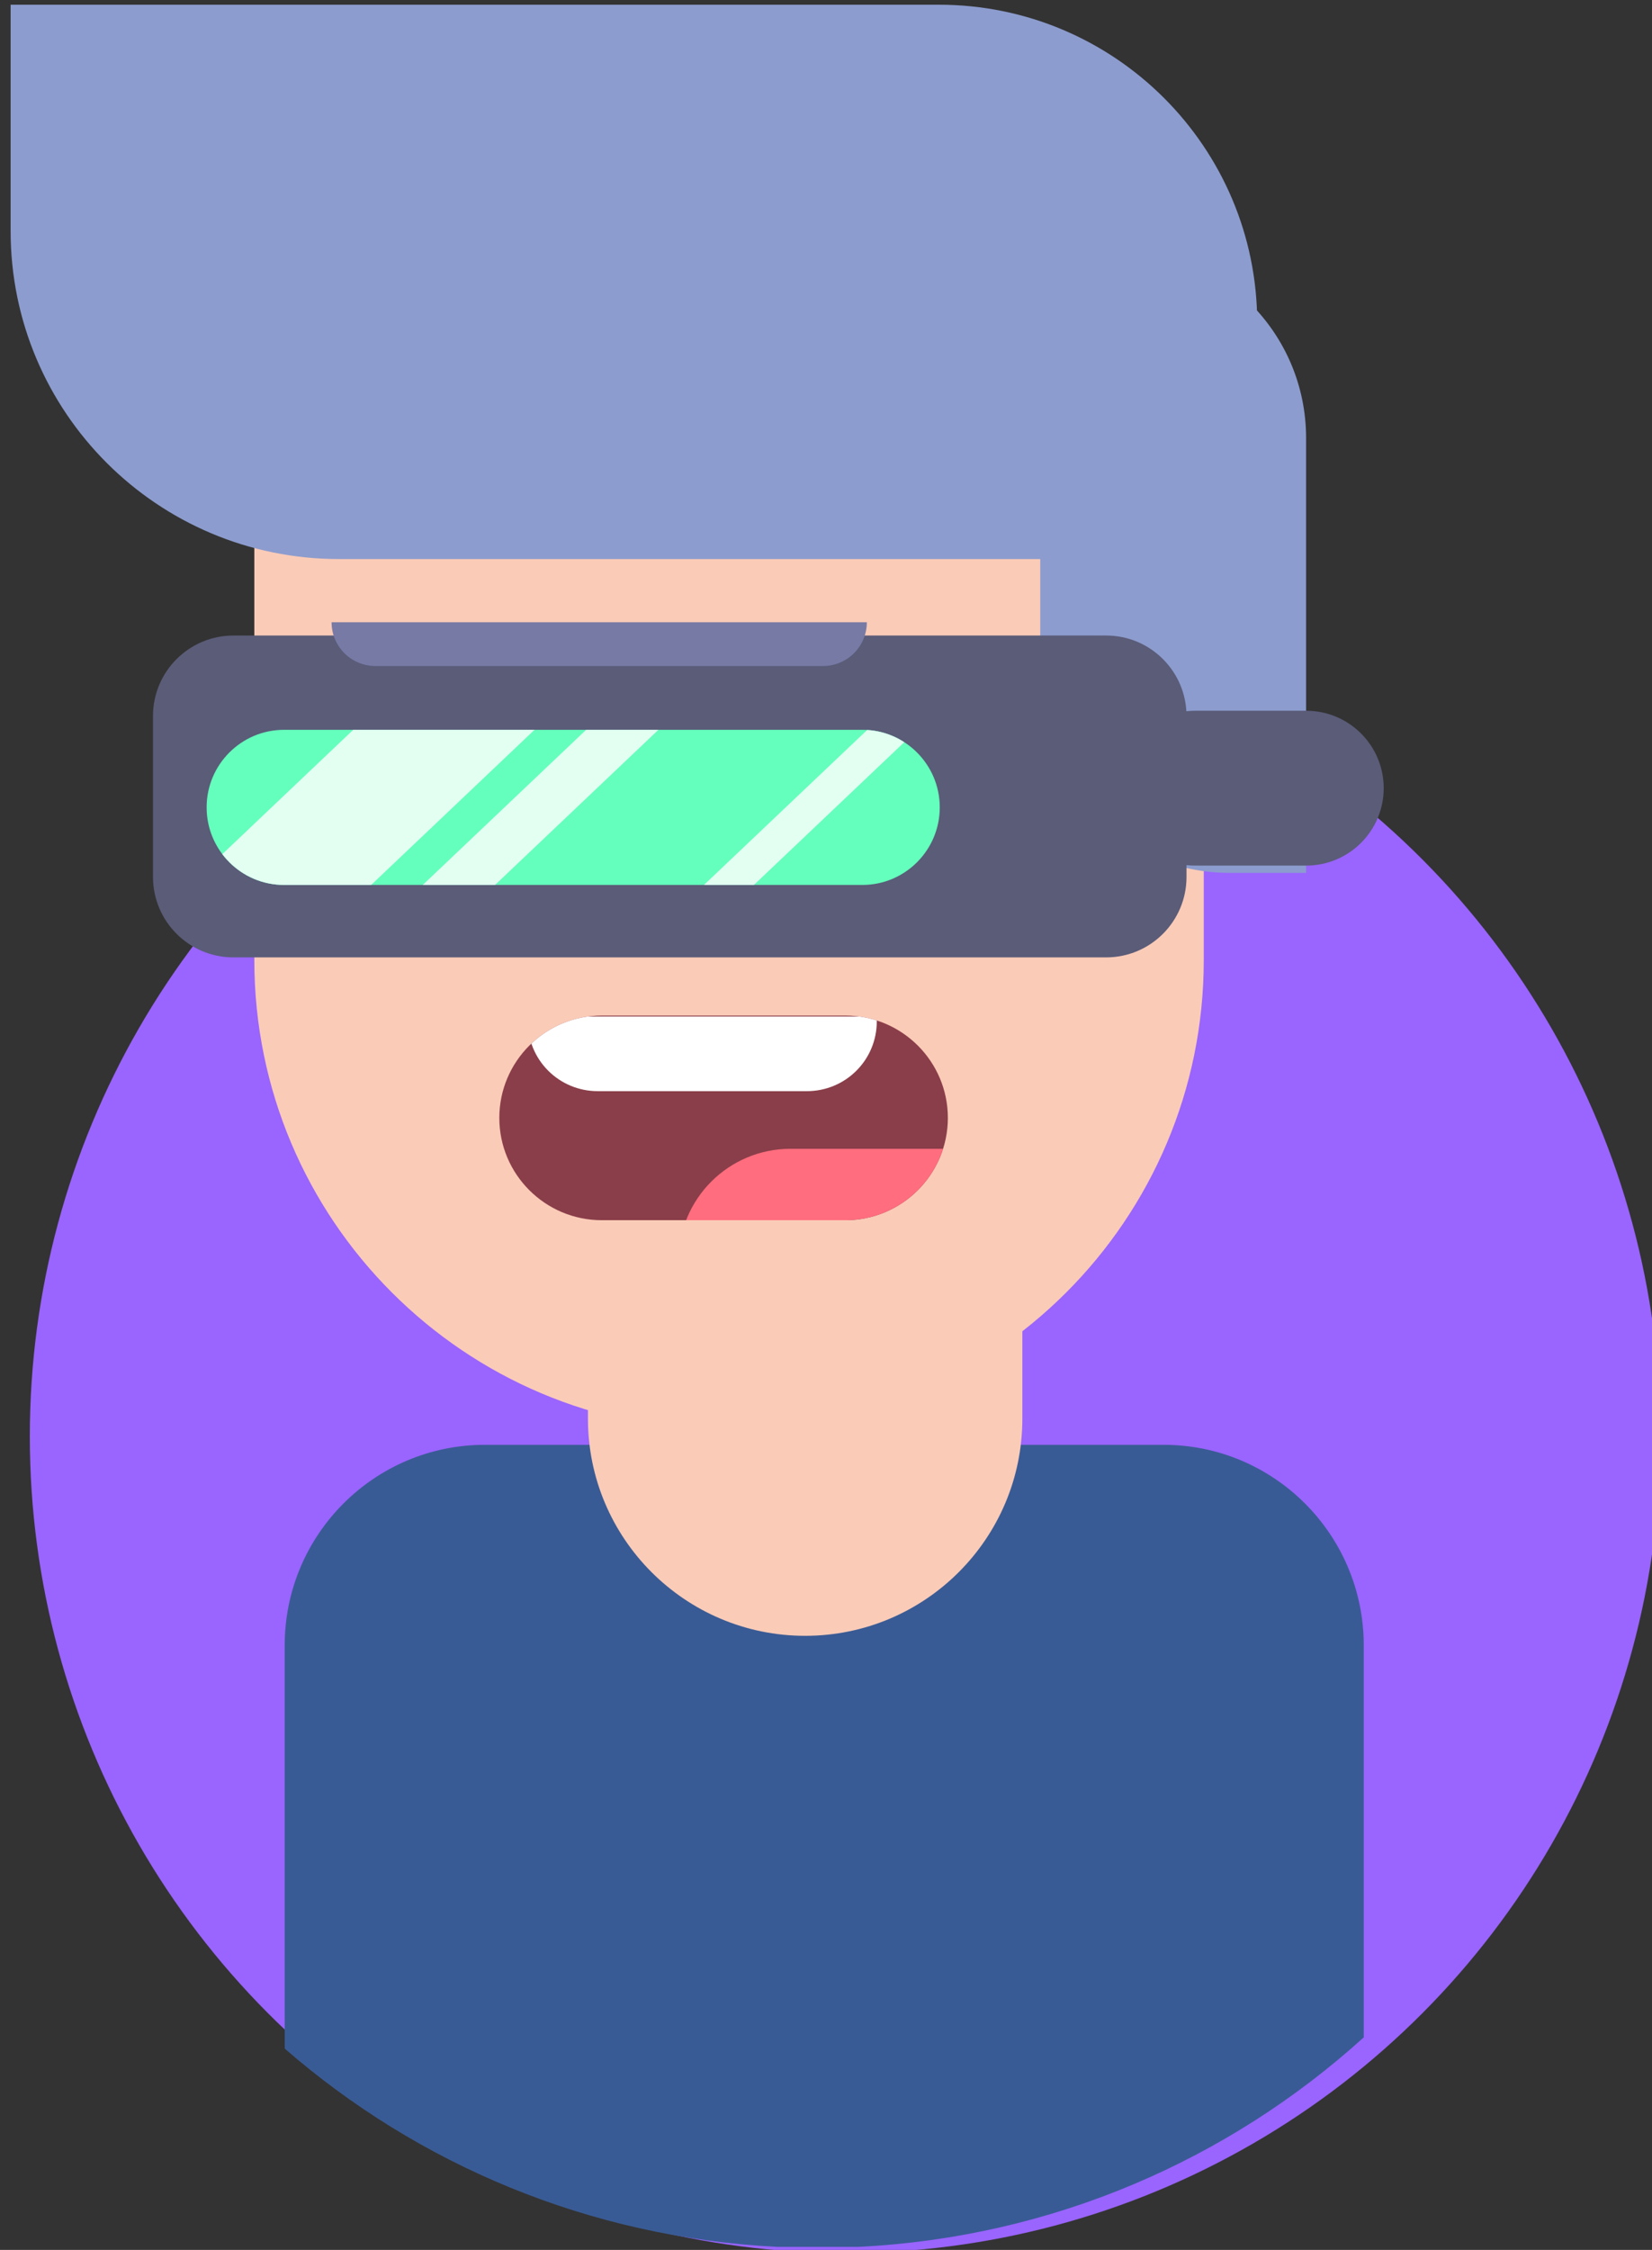 <?xml version="1.0" encoding="UTF-8" standalone="no"?>
<!DOCTYPE svg PUBLIC "-//W3C//DTD SVG 1.1//EN" "http://www.w3.org/Graphics/SVG/1.1/DTD/svg11.dtd">
<svg width="100%" height="100%" viewBox="0 0 130 177" version="1.1" xmlns="http://www.w3.org/2000/svg" xmlns:xlink="http://www.w3.org/1999/xlink" xml:space="preserve" xmlns:serif="http://www.serif.com/" style="fill-rule:evenodd;clip-rule:evenodd;stroke-linejoin:round;stroke-miterlimit:2;">
    <rect x="0" y="0" width="130" height="177" fill="#333333" stroke="none"/>
    <g transform="matrix(1,0,0,1,-321,-1036)">
        <g transform="matrix(1,0,0,2.187,0,6.746)">
            <g transform="matrix(0.749,0,0,0.949,0,-1.25992e-15)">
                <g transform="matrix(0.844,0,0,0.305,-4972.26,192.747)">
                    <circle cx="6504.3" cy="1172.5" r="101.5" style="fill:rgb(154,100,255);"/>
                </g>
                <g transform="matrix(0.844,0,0,0.305,-4972.26,192.747)">
                    <path d="M6504.3,1274L6499.18,1273.87L6509.42,1273.87L6504.3,1274Z" style="fill:rgb(154,100,255);"/>
                </g>
                <g transform="matrix(0.713,0,0,0.383,-5971.35,185.826)">
                    <path d="M9018.02,1012.39L9018,1012.16L9018,972.468C9018,961.516 9031.22,952.624 9047.5,952.624L9147.5,952.624C9163.78,952.624 9177,961.516 9177,972.468L9177,1011.27C9157.11,1023.37 9131.17,1031.05 9102.61,1032L9090.49,1032C9062.84,1031.07 9037.63,1023.84 9018.02,1012.39Z" style="fill:rgb(57,91,149);"/>
                </g>
                <g transform="matrix(0.843,0,0,0.304,-7161.45,259.089)">
                    <path d="M9131,924.069C9131,909.129 9118.87,897 9103.93,897C9088.99,897 9076.86,909.129 9076.86,924.069L9076.86,955.931C9076.86,970.871 9088.99,983 9103.93,983C9118.87,983 9131,970.871 9131,955.931L9131,924.069Z" style="fill:rgb(250,203,183);"/>
                </g>
                <g transform="matrix(0.798,0,0,0.288,-6729.9,290.639)">
                    <path d="M9129,754.399C9129,748.989 9126.85,743.8 9123.02,739.975C9119.2,736.149 9114.01,734 9108.6,734C9085.37,734 9047.63,734 9024.4,734C9018.99,734 9013.8,736.149 9009.98,739.975C9006.15,743.8 9004,748.989 9004,754.399C9004,775.43 9004,809.275 9004,839.149C9004,873.308 9031.69,901 9065.85,901L9067.15,901C9101.31,901 9129,873.308 9129,839.149L9129,754.399Z" style="fill:rgb(250,203,183);"/>
                </g>
                <g transform="matrix(0.879,0,0,0.309,-7475.16,259.709)">
                    <path d="M9142,804.034C9142,782.476 9124.96,765 9103.94,765L8993,765L8993,792.757C8993,814.983 9010.57,833 9032.24,833L9142,833L9142,804.034Z" style="fill:rgb(140,156,206);"/>
                </g>
                <g transform="matrix(0.798,0,0,0.288,-6762.24,275.85)">
                    <path d="M9183,821.763C9183,807.95 9171.8,796.752 9157.99,796.752L9148,796.752L9148,854.092C9148,867.848 9159.15,879 9172.91,879L9183,879L9183,821.763Z" style="fill:rgb(140,156,206);"/>
                </g>
                <g transform="matrix(0.855,0,0,0.244,-7258.05,316.021)">
                    <path d="M9136,848.5C9136,841.601 9131.58,836 9126.12,836L9018.88,836C9013.43,836 9009,841.601 9009,848.5L9009,873.5C9009,880.399 9013.43,886 9018.88,886L9126.12,886C9131.58,886 9136,880.399 9136,873.5L9136,848.5Z" style="fill:rgb(90,92,120);"/>
                </g>
                <g transform="matrix(0.65,0,0,0.28,-5407.52,282.499)">
                    <path d="M9130.5,871.5C9130.5,865.705 9124.89,861 9117.99,861L9024.51,861C9017.61,861 9012,865.705 9012,871.5C9012,877.295 9017.61,882 9024.51,882L9117.99,882C9124.89,882 9130.5,877.295 9130.5,871.5Z" style="fill:rgb(100,255,188);"/>
                    <clipPath id="_clip1">
                        <path d="M9130.5,871.5C9130.5,865.705 9124.89,861 9117.99,861L9024.51,861C9017.61,861 9012,865.705 9012,871.5C9012,877.295 9017.61,882 9024.51,882L9117.99,882C9124.89,882 9130.5,877.295 9130.5,871.5Z"/>
                    </clipPath>
                    <g clip-path="url(#_clip1)">
                        <g transform="matrix(1.295,0,0,1.03,-2661.87,-24.095)">
                            <path d="M9106.38,856.21L9103.26,853.094L9068.73,887.622L9071.85,890.737L9106.38,856.21ZM9058.6,856.21L9047.29,844.896L9012.76,879.424L9024.08,890.737L9058.6,856.21ZM9075.87,854.407L9071.36,849.896L9036.83,884.424L9041.34,888.935L9075.87,854.407Z" style="fill:rgb(226,255,242);"/>
                        </g>
                    </g>
                </g>
                <g transform="matrix(0.636,0,0,0.185,-5275.22,363.339)">
                    <path d="M9111.42,844.124L9023,844.124L9023,844.127C9023,846.505 9023.76,848.786 9025.12,850.468C9026.48,852.149 9028.32,853.094 9030.25,853.094C9046.86,853.094 9087.56,853.094 9104.18,853.094C9106.1,853.094 9107.94,852.149 9109.3,850.468C9110.66,848.786 9111.42,846.505 9111.42,844.127C9111.42,844.125 9111.42,844.124 9111.42,844.124Z" style="fill:rgb(119,122,165);"/>
                </g>
                <g transform="matrix(0.981,0,0,0.288,-8411.03,275.483)">
                    <path d="M9159,869.124C9159,863.5 9155.28,858.935 9150.7,858.935L9138.8,858.935C9134.22,858.935 9130.5,863.5 9130.5,869.124C9130.5,874.748 9134.22,879.314 9138.8,879.314L9150.7,879.314C9155.28,879.314 9159,874.748 9159,869.124Z" style="fill:rgb(90,92,120);"/>
                </g>
                <g transform="matrix(0.748,0,0,0.277,-6283.88,284.834)">
                    <path d="M9107,915C9107,907.273 9100.55,901 9092.61,901L9058.39,901C9050.45,901 9044,907.273 9044,915C9044,922.727 9050.45,929 9058.39,929L9092.61,929C9100.55,929 9107,922.727 9107,915Z" style="fill:rgb(138,62,73);"/>
                    <clipPath id="_clip2">
                        <path d="M9107,915C9107,907.273 9100.55,901 9092.61,901L9058.39,901C9050.45,901 9044,907.273 9044,915C9044,922.727 9050.45,929 9058.39,929L9092.61,929C9100.55,929 9107,922.727 9107,915Z"/>
                    </clipPath>
                    <g clip-path="url(#_clip2)">
                        <g transform="matrix(1.167,0,0,1.135,-1492.17,-114.757)">
                            <path d="M9097,911L9063.47,911C9056.03,911 9050,917.031 9050,924.471C9050,926.538 9050,928 9050,928L9097,928L9097,911Z" style="fill:rgb(255,109,126);"/>
                        </g>
                        <g transform="matrix(-1.167,-1.39014e-16,1.42875e-16,-1.135,19657.2,1930.57)">
                            <path d="M9091,906.393C9091,904.167 9090.12,902.032 9088.54,900.458C9086.97,898.884 9084.83,898 9082.61,898L9057.39,898C9055.17,898 9053.03,898.884 9051.46,900.458C9049.88,902.032 9049,904.167 9049,906.393C9049,906.774 9049,907 9049,907L9091,907L9091,906.393Z" style="fill:white;"/>
                        </g>
                    </g>
                </g>
            </g>
        </g>
    </g>
</svg>
